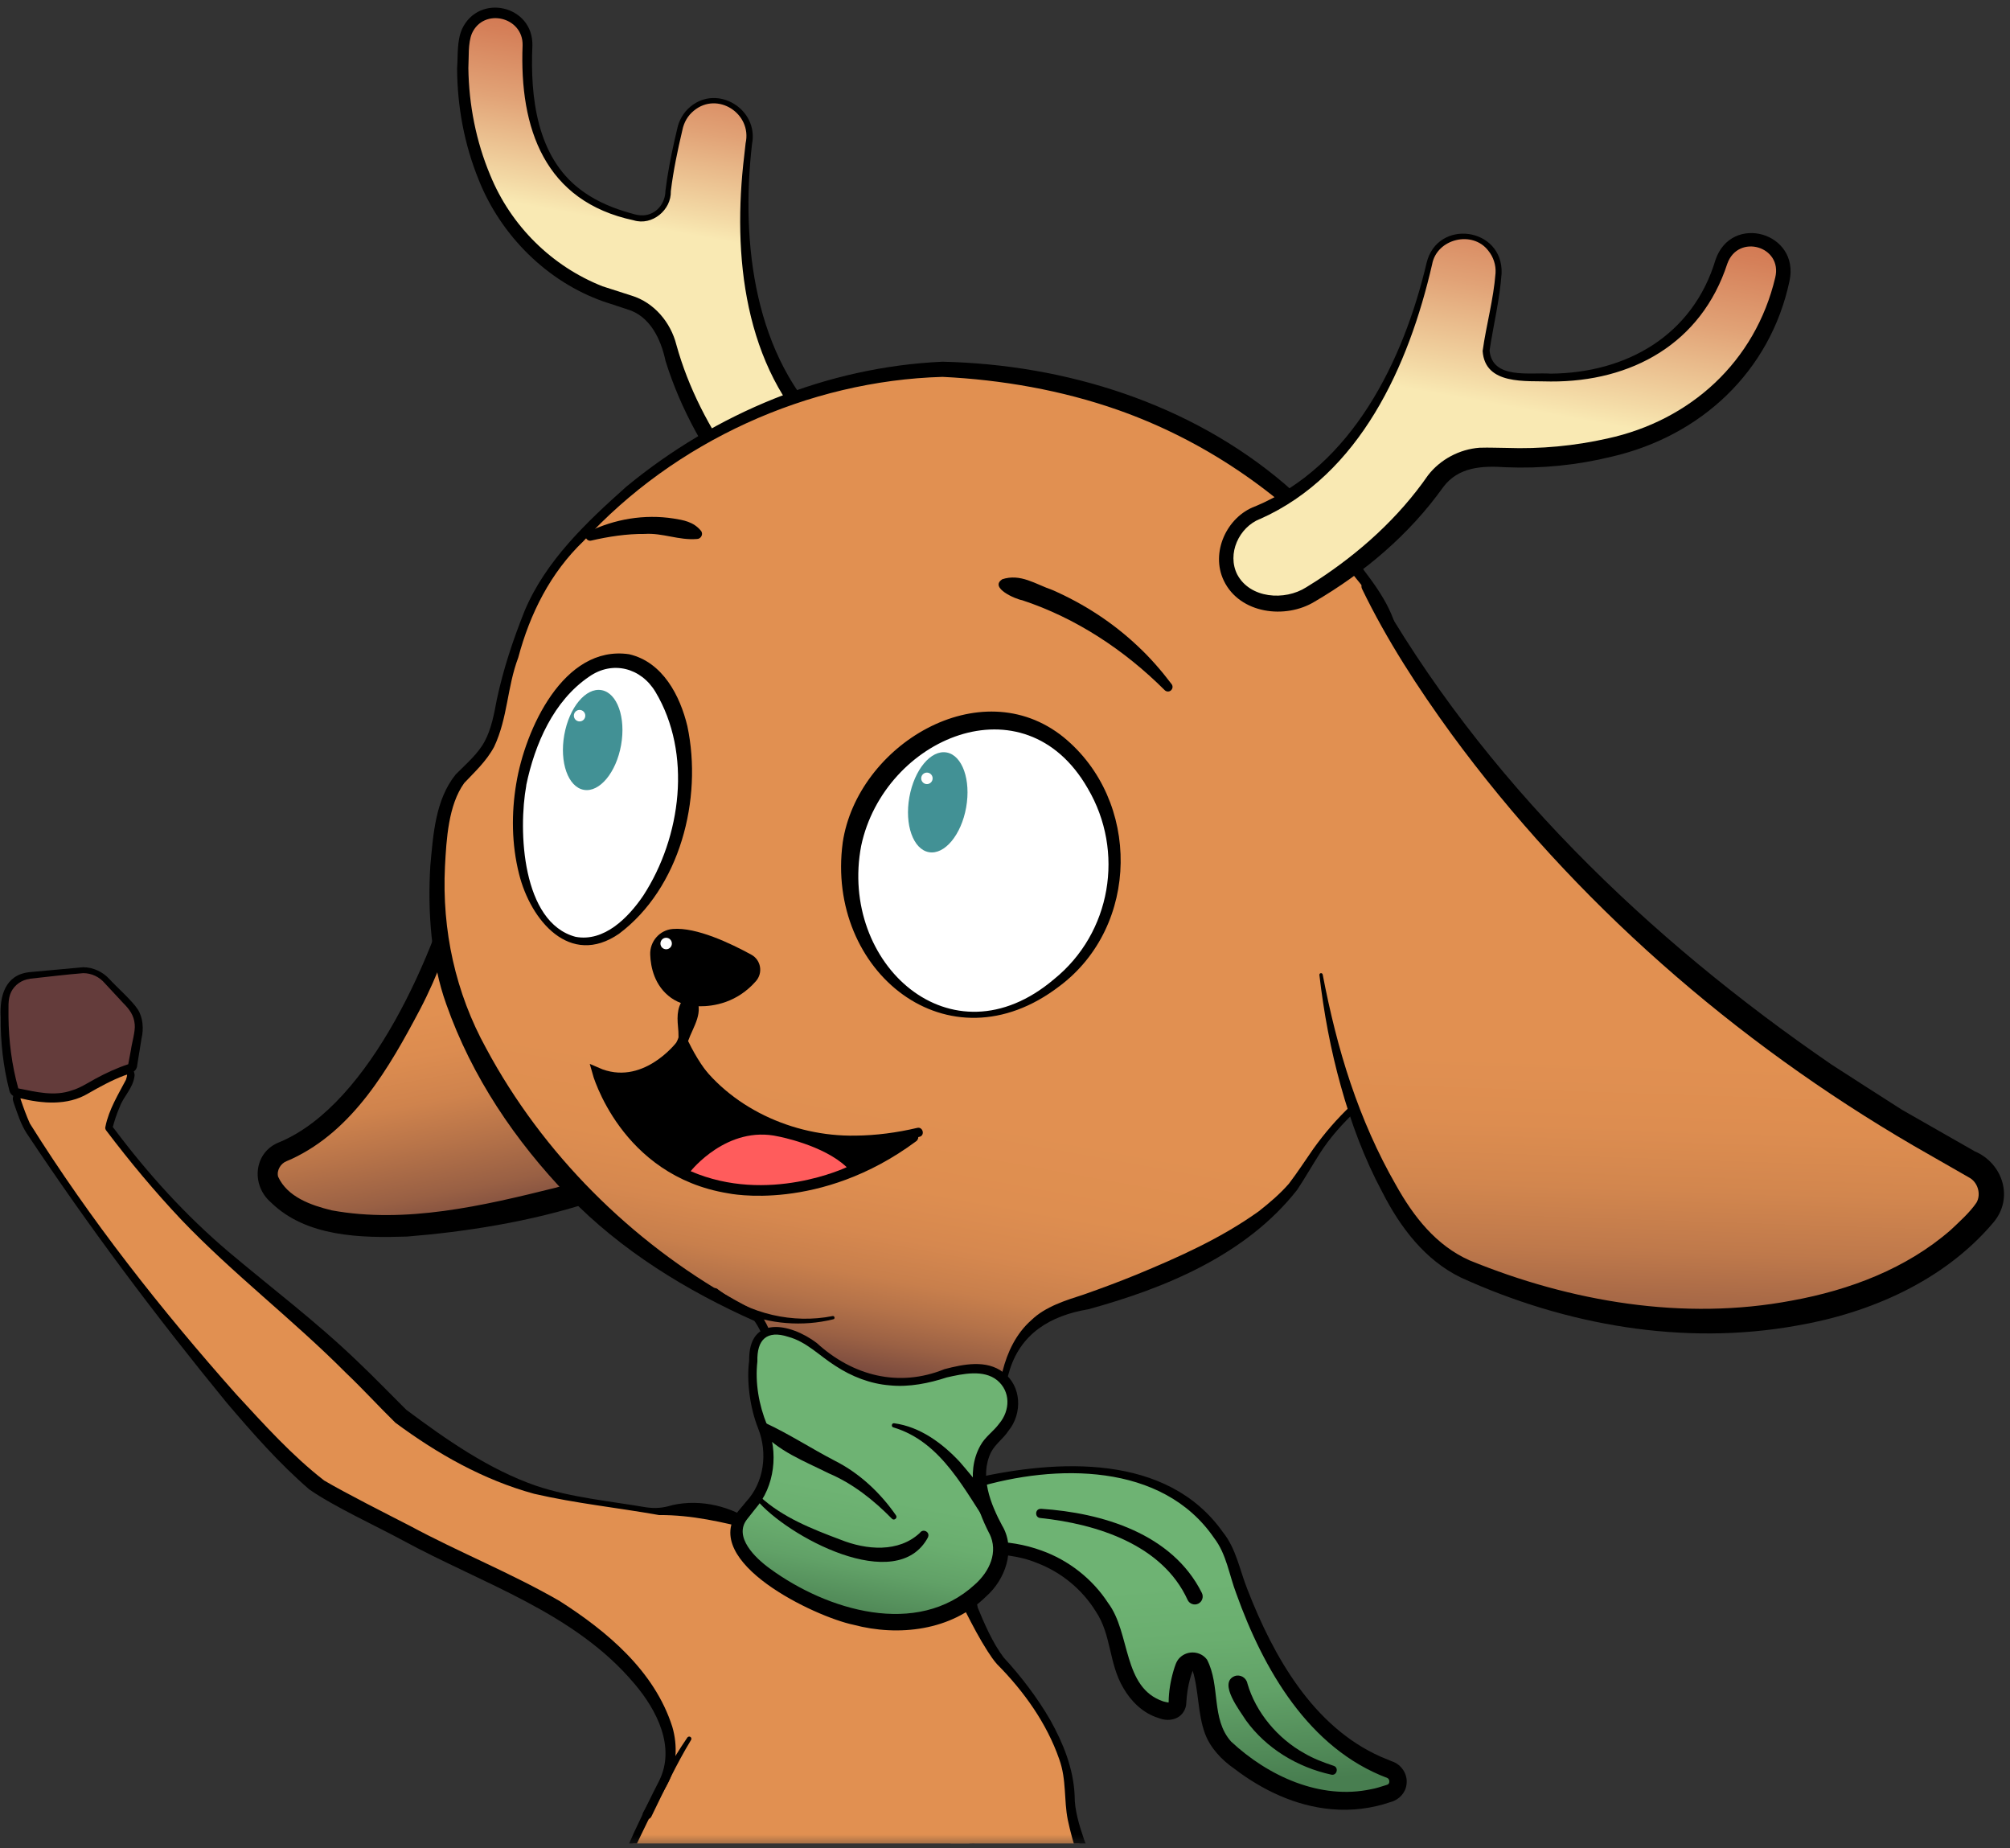 <svg width="223" height="205" viewBox="0 0 223 205" fill="none" xmlns="http://www.w3.org/2000/svg">
<rect x="0" y="0" width="223" height="205" fill="#333333" stroke="none"/>
<g clip-path="url(#clip0_798_5637)">
<mask id="mask0_798_5637" style="mask-type:luminance" maskUnits="userSpaceOnUse" x="-43" y="-13" width="272" height="218">
<path d="M228.767 -12.069H-42.351V204.655H228.767V-12.069Z" fill="white"/>
</mask>
<g mask="url(#mask0_798_5637)">
<path d="M9.737 120.734C10.9 120.048 12.39 119.265 13.812 118.752C14.187 118.617 14.572 118.946 14.504 119.342C14.408 119.874 14.216 120.377 13.908 120.812C12.784 122.388 12.207 124.573 12.111 124.988C12.101 125.037 12.072 125.085 12.101 125.124C24.03 140.883 29.192 141.241 43.437 156.053C44.638 157.309 44.484 157.126 45.897 158.131C56.384 165.595 61.776 165.953 66.582 166.668C69.13 167.055 72.523 167.819 73.599 167.635C78.78 166.765 83.692 169.327 83.692 169.327C84.567 168.882 84.98 170.739 84.98 170.739L107.27 175.766C109.193 178.454 108.251 197.481 107.761 205.467C107.636 207.517 107.722 209.557 108.068 211.577C110.702 226.843 112.269 274.45 112.269 274.45C112.269 274.856 112.269 275.252 112.259 275.658C92.439 289.706 57.634 280.154 48.666 274.015C48.839 270.292 49.319 266.59 50.079 262.945C50.453 261.137 50.79 259.271 50.972 258.642C62.911 216.798 73.34 198.206 73.34 198.206C78.002 190.433 66.611 180.068 56.509 175.727C54.827 175.002 36.429 165.837 35.017 164.657C23.309 154.863 2.951 125.752 2.739 124.379C2.739 124.341 2.72 124.312 2.71 124.273C2.384 123.529 2.114 122.774 1.874 122.03C1.759 121.653 2.086 121.285 2.48 121.363C3.085 121.489 3.739 121.605 4.373 121.721C6.228 122.04 8.122 121.692 9.746 120.744L9.737 120.734Z" fill="url(#paint0_linear_798_5637)"/>
<path d="M9.525 120.357C10.64 119.69 11.842 119.091 13.043 118.588C13.37 118.472 13.486 118.385 13.88 118.298C14.485 118.221 15.024 118.791 14.918 119.4C14.726 120.754 13.707 121.595 13.274 122.803C12.938 123.567 12.688 124.35 12.476 125.153C12.476 125.153 12.476 125.143 12.476 125.076C12.476 125.047 12.476 124.998 12.457 124.95C12.447 124.901 12.39 124.843 12.409 124.872L12.467 124.95L12.707 125.259C16.436 130.229 20.608 134.821 25.337 138.833C30.095 142.846 35.074 146.597 39.582 150.928C41.437 152.678 43.273 154.593 45.071 156.372C49.521 159.688 54.221 162.985 59.498 164.812C63.382 166.108 67.592 166.494 71.61 167.181C72.686 167.345 73.522 167.277 74.599 166.949C77.781 166.233 81.222 167.094 83.836 168.998H83.509C84.528 168.496 85.182 169.849 85.355 170.652L85.057 170.352L107.347 175.35L107.52 175.389C108.683 177.371 108.539 179.682 108.732 181.876C108.962 188.161 108.655 194.436 108.337 200.701C108.203 203.823 107.809 206.927 108.174 210.03C108.972 215.184 109.683 220.385 110.125 225.577C111.625 242.361 113.288 259.174 112.913 276.036C108.097 279.216 102.782 281.614 97.207 283.074C91.689 284.37 85.97 284.321 80.357 283.983C74.743 283.615 69.207 282.581 63.814 281.082C58.422 279.526 53.049 277.689 48.368 274.46C47.887 273.502 48.233 274.17 48.127 273.938V273.889V273.793L48.147 273.599L48.175 273.212C48.685 267.295 49.685 261.301 51.415 255.597C54.298 245.658 57.48 235.816 61.027 226.089C63.872 218.316 66.977 210.64 70.418 203.098C71.293 201.232 72.196 199.337 73.138 197.51C74.974 193.797 72.879 189.698 70.418 186.798C63.757 178.841 53.481 175.66 44.657 170.845C41.707 169.25 37.035 167.103 34.315 165.208C30.941 162.298 28.019 158.953 25.164 155.608C17.282 145.988 9.852 136.078 2.97 125.723C2.316 124.718 1.961 123.577 1.557 122.436L1.499 122.252L1.47 122.156C1.461 122.107 1.442 122.049 1.432 121.991C1.345 121.373 1.922 120.822 2.528 120.938L2.73 120.976L3.104 121.044L3.854 121.189C5.805 121.653 7.824 121.373 9.525 120.367V120.357ZM9.958 121.102C7.853 122.407 5.248 122.465 2.941 121.875L2.557 121.808L2.384 121.779C2.374 121.779 2.355 121.779 2.345 121.779C2.287 121.798 2.259 121.846 2.278 121.895L2.307 121.982C2.595 122.842 2.951 123.819 3.316 124.621C9.996 135.285 17.878 145.282 26.221 154.67C29.317 158.025 32.402 161.457 35.968 164.222C38.381 165.643 42.908 167.925 45.465 169.24C50.953 172.199 56.692 174.471 62.084 177.584C67.352 180.948 72.619 185.347 74.589 191.535C75.205 193.623 75.089 196.031 74.013 197.964C72.975 199.772 72.052 201.59 71.158 203.456C69.361 207.169 67.726 210.959 66.189 214.787C61.546 226.273 57.557 238.02 53.981 249.893C51.569 257.589 49.425 265.536 49.223 273.657V273.851V273.947V273.996C49.117 273.802 49.454 274.498 48.992 273.57C53.674 276.287 59.047 277.824 64.324 279.149C74.926 281.653 85.999 282.494 96.764 280.676C102.118 279.99 107.53 278.433 111.884 275.107L111.596 275.658C110.394 259.3 110.269 242.032 109.183 225.664C108.885 221.507 108.539 217.34 107.991 213.221C107.684 211.162 107.347 209.044 107.415 206.937C107.559 205.138 107.597 202.489 107.732 200.672C108.001 194.426 108.212 188.161 107.905 181.925C107.732 179.991 107.77 177.777 106.934 176.027C108.558 176.685 84.442 170.951 84.903 171.145L84.663 171.087C84.557 170.613 84.413 169.975 84.038 169.665C83.98 169.598 83.779 169.704 83.692 169.723C80.145 168.824 76.771 168.032 73.119 168.051C68.476 167.229 63.862 166.755 59.258 165.692C53.635 164.155 48.531 161.264 43.86 157.803C41.966 155.946 40.265 154.071 38.352 152.253C32.508 146.375 25.885 141.328 20.137 135.314C17.157 132.162 14.389 128.836 11.775 125.385C11.784 125.395 11.726 125.327 11.707 125.259C11.65 125.143 11.688 124.989 11.707 124.921C12.082 123.074 13.13 121.373 13.976 119.768C14.014 119.661 14.043 119.545 14.072 119.429L14.101 119.265C14.101 119.265 14.101 119.236 14.101 119.226C14.024 119.062 13.918 119.178 13.716 119.236C12.419 119.748 11.159 120.386 9.958 121.102Z" fill="black"/>
<path d="M108.136 164.503C113.528 163.062 128.667 160.152 135.482 170.661C136.087 171.599 136.53 172.643 136.847 173.726C138.135 178.087 143.162 192.463 154.168 196.292C155.389 196.717 155.437 198.448 154.225 198.883C150.573 200.198 144.248 200.836 136.664 194.677C135.261 193.537 134.357 191.874 134.155 190.075C133.973 188.528 133.694 186.566 133.281 185.048C133.021 184.1 131.695 184.052 131.368 184.98C131.003 186.024 130.657 187.368 130.637 188.799C130.637 189.428 130.09 189.911 129.474 189.814C127.86 189.563 125.072 188.296 123.996 182.747C123.707 181.287 123.217 179.875 122.448 178.599C121.083 176.346 118.488 173.456 113.797 172.208C112.519 171.87 111.192 171.706 109.866 171.677C108.03 171.638 103.714 171.203 104.714 167.761C105.175 166.156 106.521 164.938 108.126 164.512L108.136 164.503Z" fill="url(#paint1_linear_798_5637)"/>
<path d="M108.001 163.99C117.305 161.883 129.455 161.177 135.664 169.936C137.154 171.773 137.548 174.19 138.404 176.317C141.287 183.743 145.68 191.525 153.197 194.861L154.187 195.267L154.437 195.373C155.494 195.712 156.225 196.843 156.042 197.955C155.936 198.873 155.186 199.656 154.293 199.879C152.207 200.604 149.948 200.875 147.756 200.681C143.739 200.333 140.057 198.564 136.914 196.166C135.53 195.199 134.299 193.904 133.694 192.309C132.867 190.085 133.002 187.474 132.319 185.309L132.339 185.318C132.329 185.318 132.3 185.318 132.329 185.309C132.329 185.309 132.329 185.309 132.329 185.299C132.329 185.299 132.329 185.289 132.291 185.405C131.829 186.691 131.675 187.784 131.589 189.166C131.291 190.636 129.811 191.081 128.523 190.559C126.783 190.027 125.456 188.673 124.63 187.233C123.005 184.506 123.313 181.306 121.563 178.725C120.054 176.288 117.738 174.393 115.056 173.368C112.999 172.508 110.769 172.392 108.558 172.247C106.924 171.996 105.011 171.609 104.214 169.849C103.301 167.19 105.588 164.58 108.001 163.99ZM108.27 165.015C106.463 165.47 104.694 167.519 105.319 169.366C106.088 170.806 108.27 170.913 109.769 170.99C111.721 170.99 113.701 171.309 115.546 171.986C118.536 173.049 121.198 175.118 122.948 177.816C125.456 181.151 124.524 187.194 129.061 188.722C129.244 188.77 129.445 188.818 129.628 188.847C129.628 188.847 129.657 188.828 129.657 188.789C129.666 187.619 129.868 186.44 130.195 185.318C130.349 184.835 130.493 184.236 130.906 183.859C131.771 183.017 133.213 183.133 133.915 184.091C135.424 186.991 134.338 190.646 136.578 193.169C140.682 197.007 146.497 199.676 152.13 198.458C152.639 198.371 153.168 198.197 153.658 198.042L153.898 197.965C153.918 197.945 153.966 197.945 153.975 197.926C154.206 197.829 154.196 197.346 153.927 197.22C145.2 193.943 140.163 185.154 137.164 176.772C136.366 174.693 136.078 172.392 134.703 170.603C128.946 162.192 117.075 162.376 108.27 165.025V165.015Z" fill="black"/>
<path d="M115.479 167.355C122.284 167.799 130.06 170.11 133.338 176.685C133.559 177.12 133.386 177.651 132.954 177.874C132.511 178.096 131.973 177.912 131.762 177.468C128.965 171.328 121.659 169.037 115.431 168.38C114.777 168.351 114.806 167.335 115.479 167.364V167.355Z" fill="black"/>
<path d="M138.394 186.73C139.317 189.94 141.768 192.85 144.709 194.474C145.728 195.074 146.833 195.489 147.968 195.867C148.573 196.07 148.304 196.998 147.689 196.843C143.959 196.031 140.48 193.943 138.221 190.81C137.625 189.834 135.107 186.682 136.971 185.918C137.587 185.686 138.269 186.082 138.394 186.73Z" fill="black"/>
<path d="M3.258 108.214L8.862 107.653C9.939 107.547 11.005 107.943 11.765 108.726L14.418 111.501C15.206 112.323 15.552 113.464 15.35 114.585L14.716 118.163C14.677 118.356 14.543 118.511 14.36 118.569C12.774 119.062 11.054 119.961 9.746 120.734C8.122 121.692 6.219 122.04 4.373 121.711C3.547 121.566 2.691 121.401 1.941 121.247C1.749 121.208 1.595 121.063 1.547 120.87C0.509 117.022 0.442 113.396 0.567 111.076C0.644 109.577 1.797 108.369 3.277 108.214H3.258Z" fill="#643C3B"/>
<path d="M3.22 107.837L9.227 107.286C10.323 107.286 11.409 107.798 12.13 108.591C12.899 109.442 14.658 110.989 15.283 111.956C15.879 112.874 15.946 114.17 15.706 115.166C15.581 115.91 15.34 117.399 15.225 118.143C15.177 118.955 14.36 119.081 13.745 119.313C12.428 119.806 11.015 120.58 9.785 121.286C7.468 122.678 4.633 122.407 2.153 121.798C1.682 121.759 1.134 121.479 1.038 120.957C0.355 118.298 0.048 115.543 0.076 112.806C-0.058 110.496 0.576 108.137 3.229 107.837H3.22ZM3.297 108.581C2.422 108.678 1.624 109.239 1.24 110.022C0.826 110.853 0.97 111.888 0.942 112.797C0.97 115.465 1.307 118.124 2.018 120.686C2.037 120.754 2.018 120.715 2.028 120.725C4.037 121.121 6.036 121.643 8.006 120.937C8.814 120.715 9.871 120.048 10.611 119.642C11.755 119.023 12.986 118.453 14.225 118.047L14.245 117.95L14.523 116.471C14.629 115.678 15.033 114.373 14.946 113.619C14.869 112.652 14.379 111.965 13.678 111.269L11.63 109.065C11.025 108.349 10.15 107.943 9.237 107.943C7.314 108.098 5.277 108.349 3.306 108.562L3.297 108.581Z" fill="black"/>
<path d="M91.439 48.184C87.671 44.713 80.568 35.345 83.125 15.563C83.394 13.504 81.981 11.599 79.953 11.232C77.924 10.865 75.964 12.15 75.483 14.162C74.945 16.385 74.339 19.266 74.099 21.606C73.926 23.366 72.225 24.555 70.523 24.139C64.304 22.621 57.989 18.928 58.547 5.102C58.614 3.333 57.393 1.776 55.653 1.457C53.683 1.1 51.809 2.463 51.539 4.464C50.617 11.512 52.645 29.002 69.572 33.469C71.888 34.078 73.618 36.031 74.233 38.361C75.204 42.025 77.482 47.991 82.759 54.594C84.182 56.373 86.345 57.456 88.603 57.292C90.093 57.185 91.65 56.586 92.621 54.836C93.842 52.641 93.285 49.876 91.439 48.184Z" fill="url(#paint2_linear_798_5637)"/>
<path d="M90.843 48.832C82.5 40.759 81.25 28.238 82.567 17.275L82.721 15.892C83.461 12.595 79.597 10.11 76.983 12.276C76.31 12.818 75.877 13.572 75.704 14.442C75.176 16.675 74.705 18.918 74.426 21.2C74.493 23.288 72.35 25.067 70.312 24.439C60.431 22.35 57.614 14.258 57.98 5.015C58.047 1.863 53.654 0.819 52.357 3.71C51.905 4.812 52.03 6.359 51.962 7.558C52.02 11.619 52.818 15.689 54.385 19.421C56.692 25.067 61.238 29.544 66.852 31.758C67.255 31.883 69.62 32.647 70.072 32.792C72.58 33.556 74.416 35.77 75.041 38.245C76.368 43.041 78.703 47.498 81.568 51.548C82.596 52.902 83.538 54.507 84.961 55.425C90.007 58.732 95.053 53.318 90.834 48.832H90.843ZM92.026 47.536C94.448 49.673 94.9 53.753 92.708 56.247C89.757 59.651 84.105 58.22 81.808 54.826C78.319 50.427 75.522 45.428 73.84 40.043C73.33 37.626 72.119 35.045 69.591 34.31L66.948 33.44C60.69 31.235 55.567 26.121 53.116 19.962C51.511 16.027 50.732 11.802 50.713 7.568C50.819 6.146 50.674 4.571 51.261 3.217C53.145 -0.795 59.172 0.597 59.066 5.054C58.816 10.739 59.537 17.371 64.391 21.026C65.804 22.109 67.457 22.872 69.178 23.414C69.985 23.636 70.85 24.013 71.696 23.849C72.984 23.607 73.811 22.457 73.83 21.142L74.022 19.759C74.311 17.932 74.695 16.114 75.127 14.316C75.31 13.378 75.839 12.441 76.608 11.822C79.636 9.318 84.201 12.141 83.432 15.989C82.173 26.962 83.663 39.647 92.026 47.536Z" fill="black"/>
<path d="M64.112 63.489C64.112 63.489 56.173 74.984 52.164 93.412C50.578 100.731 47.993 107.818 44.273 114.305C40.928 120.135 36.526 125.868 31.45 127.725C29.826 128.324 29.153 130.258 30.134 131.689C32.248 134.782 38.602 138.282 57.576 134.077C57.576 134.077 77.742 130.267 83.721 120.27C83.721 120.27 84 82.845 64.103 63.489H64.112Z" fill="url(#paint3_linear_798_5637)"/>
<path d="M64.131 63.702C64.131 63.702 64.189 63.75 64.199 63.74C64.208 63.74 64.16 63.798 64.141 63.827L63.997 64.05C59.7 71.262 56.605 79.161 54.385 87.244C52.386 95.645 50.646 104.26 46.58 112.004C43.187 118.424 39.207 125.375 32.335 128.566L31.816 128.788C31.143 129.04 30.672 129.823 30.855 130.519C31.883 132.772 34.497 133.69 36.795 134.251C45.003 135.759 53.577 133.748 61.594 131.756C69.274 129.707 78.684 125.839 83.221 120.261C82.692 100.267 78.232 78.61 64.131 63.702ZM64.093 63.267C75.416 74.037 80.337 89.806 82.846 104.888C83.644 110.022 84.163 115.185 84.24 120.416C83.827 121.092 83.423 121.788 82.99 122.465C74.83 132.743 57.605 136.165 45.138 137.161C40.053 137.325 33.978 137.219 30.047 133.361C27.807 131.418 28.154 127.763 31.027 126.681C41.168 122.426 48.368 105.478 50.963 95.249C53.414 84.382 57.307 73.65 63.334 64.253L63.632 63.798L63.785 63.576L63.882 63.441C63.939 63.363 64.026 63.295 64.103 63.257L64.093 63.267Z" fill="black"/>
<path d="M154.456 70.024C154.245 69.096 153.899 68.207 153.399 67.385C150.16 61.98 136.28 42.344 105.319 40.952C105.319 40.952 81.02 40.169 62.863 61.236C60.614 63.846 58.903 66.873 57.817 70.15C56.942 72.79 55.962 75.912 55.721 77.392C54.875 82.496 54.164 83.27 51.069 86.296C47.974 89.332 47.484 103.699 50.473 111.066C50.473 111.066 57.615 133.903 84 146.104C84 146.104 85.192 147.477 85.836 150.88C86.393 153.8 87.633 156.546 89.604 158.769L89.7 158.876C94.362 164.125 102.224 164.967 107.876 160.819C109.683 159.494 110.894 157.464 111.058 155.221C111.308 151.75 112.711 146.52 118.632 144.924C118.632 144.924 138.914 139.694 144.566 130.006C147.093 125.675 150.467 121.904 154.802 119.419L155.168 119.207C164.261 118.897 164.712 115.485 162.694 106.561L154.437 70.005L154.456 70.024Z" fill="url(#paint4_linear_798_5637)"/>
<path d="M153.956 70.141C153.053 66.96 150.659 64.436 148.612 61.932C141.932 54.536 133.435 48.783 124.044 45.477C117.805 43.282 111.135 42.122 104.57 41.803C89.652 42.228 74.859 48.957 64.728 60.028C61.075 63.527 58.797 68.062 57.499 72.935C56.25 76.241 56.346 79.586 54.827 82.825C53.952 84.459 52.626 85.658 51.501 86.857C49.742 89.303 49.531 93.064 49.367 96.109C49.021 103.187 50.531 110.109 53.933 116.277C60.2 127.957 70.005 137.722 81.51 144.18L84.211 145.659L84.336 145.727L84.375 145.785C85.72 147.632 86.057 149.797 86.499 151.895C86.98 153.887 87.816 155.792 88.998 157.464C91.353 160.848 95.246 163.062 99.36 163.217C103.32 163.381 107.876 161.699 109.943 158.16C111.029 156.294 110.664 154.109 111.231 152.089C111.75 150.02 112.721 147.931 114.412 146.442C115.979 144.915 118.267 144.228 120.237 143.59C122.188 142.904 124.121 142.188 126.033 141.405C130.791 139.443 135.482 137.344 139.654 134.357C140.846 133.419 142.009 132.433 143.008 131.283C143.921 130.084 144.825 128.701 145.69 127.454C148.17 123.993 151.294 120.899 155.071 118.868C157.301 118.743 159.791 118.656 161.636 117.331C165.029 114.576 162.434 108.059 161.848 104.376L160.281 97.531L153.956 70.179V70.141ZM154.946 69.918C156.081 74.994 161.483 99.677 162.521 104.182C164.385 112.449 166.644 119.487 155.196 119.613C152.409 121.17 148.516 124.631 146.43 127.937C145.623 129.204 144.767 130.693 143.921 131.969C138.269 139.181 129.321 142.875 120.747 145.224C116.537 145.93 113.153 147.922 111.932 152.263C111.634 153.239 111.433 154.254 111.346 155.289C111.144 157.454 109.972 159.465 108.28 160.8C102.272 165.537 92.872 164.155 88.45 157.87C86.422 155.356 85.692 152.098 84.922 149.072C84.615 148.125 84.173 147.138 83.635 146.442L83.808 146.568C76.166 143.174 68.899 138.717 63.036 132.655C57.172 126.564 52.347 119.449 49.512 111.385C47.849 106.793 47.426 101.118 47.743 96.022C48.06 92.581 48.3 88.694 50.559 85.9C51.77 84.682 53.039 83.608 53.77 82.236C54.51 80.863 54.818 79.209 55.125 77.566C55.856 74.153 56.913 71.001 58.201 67.762C60.546 62.193 65.083 57.91 69.495 53.975C79.386 45.825 91.718 40.701 104.57 40.121C118.238 40.43 132.012 44.732 142.518 53.675C145.104 55.928 147.516 58.374 149.66 61.052C151.678 63.808 154.139 66.515 154.966 69.918H154.946Z" fill="black"/>
<path d="M151.668 65.026C151.668 65.026 169.412 102.655 219.068 129.33C221 130.374 221.529 132.926 220.125 134.628C216.271 139.278 206.918 146.858 186.906 146.587C186.906 146.587 174.574 146.027 163.212 141.057C160.396 139.829 157.983 137.838 156.244 135.305C153.158 130.819 148.669 122.214 146.555 108.108" fill="url(#paint5_linear_798_5637)"/>
<path d="M152.245 64.755C164.424 86.422 182.879 104.144 203.208 118.086C204.89 119.178 209.379 122.059 211.023 123.103C212.792 124.109 217.28 126.681 219.087 127.705C222.221 129.04 223.451 132.917 221.144 135.614C215.694 142.072 207.447 145.659 199.315 147.042C186.752 149.304 173.67 146.984 162.097 141.715C158.099 139.781 155.35 136.136 153.379 132.269C151.37 128.527 149.89 124.544 148.766 120.493C147.631 116.442 146.862 112.304 146.382 108.147C146.372 108.04 146.439 107.953 146.545 107.944C146.641 107.934 146.728 108.002 146.747 108.098C147.535 112.188 148.516 116.239 149.842 120.164C151.169 124.09 152.831 127.889 154.869 131.437C156.84 134.966 159.329 138.147 163.039 139.8C174.276 144.393 186.801 146.539 198.825 144.257C205.188 143.097 211.494 140.729 216.415 136.436C217.367 135.537 218.549 134.483 219.28 133.4C219.828 132.453 219.424 131.099 218.434 130.596L217.761 130.209L212.311 127.087C192.491 115.543 174.622 99.977 161.021 81.404C157.34 76.348 153.85 70.982 151.111 65.316C150.957 64.997 151.092 64.62 151.409 64.465C151.726 64.311 152.111 64.446 152.255 64.765L152.245 64.755Z" fill="black"/>
<path d="M79.636 143.01C83.183 145.746 87.979 146.858 92.381 145.978C92.602 145.94 92.679 146.297 92.449 146.336C89.036 147.177 85.374 146.877 82.135 145.514C81.039 145.06 80.011 144.528 79.001 143.803C78.771 143.638 78.723 143.319 78.886 143.087C79.059 142.836 79.415 142.807 79.636 143V143.01Z" fill="black"/>
<path d="M94.515 93.634C93.083 101.659 97.764 110.921 105.752 112.362C113.73 113.802 121.986 106.88 123.419 98.855C124.851 90.831 120.17 81.53 112.192 80.089C104.214 78.648 95.947 85.61 94.515 93.634Z" fill="white"/>
<path d="M95.544 93.818C93.054 106.851 105.521 118.298 116.931 108.62C123.294 103.486 124.803 94.437 120.679 87.447C113.634 75.158 98.081 81.868 95.544 93.818ZM93.496 93.451C95.102 82.671 108.751 74.317 117.998 81.771C126.581 88.79 126.456 102.722 117.546 109.384C105.194 118.859 91.574 107.711 93.496 93.46V93.451Z" fill="black"/>
<path d="M107.19 89.563C107.735 86.509 106.766 83.779 105.026 83.465C103.286 83.15 101.434 85.371 100.889 88.425C100.344 91.478 101.312 94.208 103.052 94.522C104.792 94.837 106.645 92.616 107.19 89.563Z" fill="#429195"/>
<path d="M57.836 87.012C56.404 95.036 59.056 103.467 63.968 104.356C68.88 105.246 74.186 98.256 75.618 90.231C77.05 82.207 74.311 74.23 69.399 73.341C64.487 72.451 59.258 78.987 57.826 87.012H57.836Z" fill="white"/>
<path d="M58.393 87.108C57.47 92.136 57.913 102.326 63.853 103.912C67.025 104.511 69.707 101.794 71.37 99.339C75.589 92.842 76.791 83.56 72.725 76.754C71.12 74.066 67.948 73.234 65.352 75.062C61.421 77.73 59.335 82.516 58.384 87.099L58.393 87.108ZM57.278 86.905C58.249 80.979 62.498 71.504 69.793 72.567C73.532 73.428 75.455 77.179 76.262 80.553C77.973 88.646 75.435 98.507 68.678 103.573C63.228 107.325 58.864 102.084 57.586 96.941C56.759 93.654 56.721 90.222 57.278 86.896V86.905Z" fill="black"/>
<path d="M68.906 82.649C69.451 79.595 68.483 76.865 66.743 76.551C65.003 76.237 63.15 78.457 62.605 81.511C62.06 84.564 63.029 87.294 64.769 87.609C66.508 87.923 68.361 85.702 68.906 82.649Z" fill="#429195"/>
<path d="M77.319 59.786C75.291 59.95 73.532 59.09 71.504 59.225C69.552 59.206 67.515 59.515 65.602 59.96C65.323 60.037 65.035 59.854 64.977 59.573C64.929 59.341 65.044 59.099 65.256 59.003C68.159 57.572 71.504 57.011 74.724 57.514C75.8 57.688 76.934 57.862 77.761 58.867C78.069 59.225 77.78 59.786 77.319 59.786Z" fill="black"/>
<path d="M111.163 64.262C113.22 63.566 114.921 64.823 116.757 65.442C120.227 66.96 123.467 69.058 126.225 71.668C127.609 72.954 128.849 74.385 129.984 75.884C130.157 76.106 130.109 76.425 129.887 76.599C129.676 76.763 129.388 76.725 129.215 76.551C124.755 72.103 119.372 68.545 113.393 66.573C112.701 66.467 109.75 65.21 111.173 64.272L111.163 64.262Z" fill="black"/>
<path d="M83.356 105.894C81.116 104.666 77.262 102.819 74.638 103.042C73.186 103.158 72.081 104.424 72.138 105.894C72.186 107.247 72.6 109.365 74.465 110.689C75.368 111.327 76.464 111.608 77.569 111.617C79.203 111.637 81.779 111.211 83.865 108.833C84.672 107.914 84.432 106.483 83.356 105.894Z" fill="black"/>
<path d="M101.994 126.1C95.054 127.725 87.258 127.029 81.318 122.775C79.549 121.605 77.012 119.091 76.32 117.795C74.955 116.877 75.397 115.214 75.224 113.918C75.099 112.623 75.118 111.405 76.185 110.428C76.454 110.186 76.868 110.216 77.098 110.486C78.194 112.227 76.906 113.86 76.339 115.475C76.243 116.065 76.512 116.693 77.002 117.032C80.866 122.852 87.989 126.081 94.881 125.965C97.197 125.946 99.504 125.636 101.763 125.105C102.397 124.95 102.657 125.955 101.994 126.1Z" fill="black"/>
<path d="M139.509 56.866C144.238 54.923 154.148 48.639 158.589 29.196C159.05 27.165 161.03 25.88 163.068 26.247C165.096 26.614 166.49 28.5 166.25 30.559C165.981 32.831 165.558 35.741 164.971 38.023C164.529 39.734 165.702 41.436 167.451 41.648C173.805 42.403 186.743 42.19 190.991 29.031C191.539 27.349 193.231 26.314 194.961 26.624C196.932 26.982 198.22 28.915 197.777 30.878C196.201 37.81 189.944 52.08 165.106 50.727C162.713 50.592 160.425 51.713 159.041 53.676C156.859 56.77 152.668 61.565 145.43 65.916C143.488 67.085 141.076 67.337 139.009 66.399C137.644 65.78 136.404 64.668 136.097 62.696C135.712 60.211 137.193 57.814 139.509 56.866Z" fill="url(#paint6_linear_798_5637)"/>
<path d="M139.23 56.18C150.005 51.694 155.705 40.043 158.272 29.167C159.473 24.197 166.769 25.203 166.596 30.317C166.394 33.208 165.683 36.07 165.26 38.883C165.577 42.122 169.739 41.281 172.036 41.445C180.457 41.377 187.81 37.211 190.328 28.819C192.106 23.627 199.7 25.783 198.537 31.168C196.393 41.252 188.675 48.368 178.832 50.649C174.978 51.597 171.008 51.993 167.096 51.829C164.433 51.645 161.79 51.781 160.108 54.043C156.369 59.283 151.37 63.508 145.863 66.728C142.633 68.71 137.558 68.101 135.78 64.417C134.271 61.285 136.106 57.34 139.24 56.17L139.23 56.18ZM139.788 57.562C137.443 58.5 136.116 61.42 137.26 63.711C138.673 66.389 142.527 66.67 144.921 65.142L146.122 64.388C150.88 61.285 155.186 57.407 158.426 52.728C159.791 50.959 161.924 49.828 164.145 49.663C165.337 49.625 166.154 49.683 167.134 49.683C170.921 49.818 174.699 49.46 178.342 48.638C187.56 46.637 194.74 40.101 196.951 30.8C197.806 27.32 192.837 25.879 191.635 29.254C188.742 38.119 181.004 42.364 172.046 42.315C169.297 42.219 164.75 42.75 164.491 38.931C164.895 36.031 165.702 33.208 165.923 30.288C165.981 29.399 165.683 28.499 165.125 27.813C163.376 25.512 159.406 26.469 158.887 29.321C156.301 40.565 150.899 52.622 139.788 57.572V57.562Z" fill="black"/>
<path d="M102.837 86.973C103.187 86.973 103.471 86.687 103.471 86.335C103.471 85.982 103.187 85.697 102.837 85.697C102.487 85.697 102.203 85.982 102.203 86.335C102.203 86.687 102.487 86.973 102.837 86.973Z" fill="white"/>
<path d="M64.302 80.021C64.652 80.021 64.936 79.736 64.936 79.383C64.936 79.031 64.652 78.745 64.302 78.745C63.952 78.745 63.667 79.031 63.667 79.383C63.667 79.736 63.952 80.021 64.302 80.021Z" fill="white"/>
<path d="M73.907 105.294C74.257 105.294 74.541 105.009 74.541 104.656C74.541 104.304 74.257 104.018 73.907 104.018C73.556 104.018 73.272 104.304 73.272 104.656C73.272 105.009 73.556 105.294 73.907 105.294Z" fill="white"/>
<path d="M76.156 111.095C76.156 111.095 76.425 114.228 75.445 115.929C75.445 115.929 71.437 121.208 66.189 118.888C66.189 118.888 69.216 129.987 80.876 131.872C80.876 131.872 90.824 133.999 101.359 126.178C101.397 126.149 101.378 126.091 101.33 126.1C99.331 126.584 82.875 130.084 75.935 115.775" fill="black"/>
<path d="M76.156 111.095C76.156 111.095 76.425 114.228 75.445 115.929C75.445 115.929 71.437 121.208 66.189 118.888C66.189 118.888 69.216 129.987 80.876 131.872C80.876 131.872 90.824 133.999 101.359 126.178C101.397 126.149 101.378 126.091 101.33 126.1C99.331 126.584 82.875 130.084 75.935 115.775" stroke="black" stroke-miterlimit="10" stroke-linecap="round"/>
<path d="M76.627 129.91C76.627 129.91 80.674 124.756 86.374 126.062C86.374 126.062 91.362 127 93.938 129.465C93.938 129.465 85.21 133.632 76.627 129.91Z" fill="#FF5C5C"/>
<path d="M71.821 201.252C71.821 201.252 75.099 194.832 76.464 192.869L71.821 201.252Z" fill="#D1744E"/>
<path d="M71.369 201.02C72.946 198.206 74.436 195.393 76.262 192.724C76.339 192.618 76.493 192.589 76.608 192.666C76.714 192.744 76.742 192.898 76.665 193.005C75.022 195.712 73.667 198.632 72.273 201.484C71.975 202.102 71.043 201.629 71.369 201.02Z" fill="black"/>
<path d="M107.751 178.444C107.751 178.444 109.568 182.553 110.961 184.207C110.961 184.207 118.632 191.767 118.699 199.202C118.699 199.202 117.68 207.072 135.645 233.07C136.77 234.694 136.577 236.908 135.174 238.31C130.705 242.758 121.294 253.064 116.085 265.584C115.815 266.222 115.94 266.967 116.392 267.479C116.786 267.924 117.363 268.494 118.161 269.104C116.248 269.297 114.364 269.722 114.153 270.583C114.153 270.583 112.047 274.933 111.682 279.371C111.009 278.346 110.375 277.186 109.808 275.881C109.414 274.982 109.231 274.005 109.25 273.019C109.327 268.427 110.538 254.05 121.833 238.678C122.669 237.546 122.871 236.067 122.361 234.752C120.458 229.879 115.046 217.804 105.117 208.368" fill="url(#paint7_linear_798_5637)"/>
<path d="M108.405 178.154C109.212 180.097 110.106 182.205 111.365 183.868C113.192 185.831 115.124 188.345 116.546 190.829C117.959 193.372 119.103 196.166 119.228 199.202C119.209 200.749 119.747 202.508 120.266 204.017C122.256 209.576 125.312 214.719 128.282 219.795C130.926 224.117 133.733 228.458 136.597 232.644C138.125 234.887 137.347 238.039 135.319 239.644C133.848 241.133 132.406 242.699 131.022 244.275C126.562 249.322 122.592 254.823 119.343 260.731C118.411 262.51 117.402 264.308 116.729 266.193C116.661 266.86 117.229 267.237 117.68 267.721C118.276 268.32 119.362 269.084 120.006 269.625C118.44 269.877 116.085 269.78 114.854 270.757C113.701 273.328 112.653 276.49 112.403 279.429L112.211 281.363C110.366 278.723 108.088 275.803 108.337 272.4C108.559 261.33 112.48 250.511 118.459 241.297C119.113 240.263 119.93 239.17 120.622 238.155C121.266 237.363 121.564 236.251 121.189 235.274C117.354 225.529 112.009 216.363 104.858 208.667C104.521 208.329 105.031 207.749 105.406 208.087C110.529 212.428 114.778 217.784 118.238 223.576C119.968 226.476 121.525 229.473 122.861 232.586L123.351 233.756C124.313 235.671 124.072 238.049 122.727 239.712C116.315 248.626 111.75 259.058 110.452 270.032C110.318 271.569 110.01 273.174 110.337 274.692C110.721 276.103 111.538 277.669 112.298 278.984L110.981 279.323C111.211 276.393 112.423 272.545 113.47 270.418C113.711 269.654 114.239 269.393 114.624 269.19C115.739 268.678 116.931 268.523 118.103 268.388L117.748 269.683C116.969 269.084 116.354 268.591 115.7 267.798C114.96 266.841 115.133 265.623 115.662 264.627C116.325 263.032 117.046 261.465 117.834 259.928C120.977 253.779 125.024 248.143 129.494 242.922C130.878 241.297 132.377 239.712 133.867 238.184C135.232 237.092 135.866 235.294 134.876 233.776C129.58 226.002 124.409 218.055 120.843 209.296C119.862 206.898 119.007 204.423 118.469 201.87C118.017 199.647 118.344 197.423 117.517 195.132C116.133 191.139 113.566 187.561 110.616 184.593C110.212 184.139 109.885 183.636 109.568 183.153C108.655 181.731 107.886 180.252 107.117 178.744C106.934 178.386 107.078 177.951 107.434 177.777C107.809 177.584 108.28 177.767 108.434 178.164L108.405 178.154Z" fill="black"/>
<path d="M110.5 169.714C110.5 169.714 106.55 163.033 110.222 159.572C110.981 158.856 111.644 158.054 112.058 157.097C112.067 157.068 112.077 157.039 112.096 157.02C113.086 154.66 111.423 152.021 108.886 151.847C107.713 151.77 106.098 151.895 104.003 152.591C100.879 153.626 97.466 153.529 94.516 152.069C93.372 151.509 92.151 150.735 90.882 149.691C90.007 148.966 89.017 148.386 87.951 147.989C86.009 147.284 83.538 147.119 83.558 150.929C83.558 150.929 83 154.303 84.586 158.228C85.682 160.935 85.432 164.029 83.721 166.398C83.308 166.968 82.818 167.587 82.231 168.225C82.231 168.225 78.877 171.754 88.633 176.936C88.633 176.936 93.631 180.001 99.802 179.924C103.041 179.885 106.213 178.763 108.597 176.559C110.385 174.906 111.846 172.547 110.491 169.714H110.5Z" fill="url(#paint8_linear_798_5637)"/>
<path d="M109.77 170.12C108.309 167.268 107.03 163.459 108.76 160.355C109.289 159.369 110.221 158.779 110.856 157.909C112.096 156.43 112.125 154.332 110.625 153.094C109.126 151.886 106.828 152.379 105.04 152.785C103.099 153.423 100.859 153.887 98.716 153.665C96.563 153.5 94.467 152.678 92.679 151.499C90.911 150.387 89.488 148.83 87.45 148.279C85.076 147.506 83.961 148.589 84.028 151.015C83.759 153.355 84.192 155.84 85.096 158.044C86.383 161.041 85.98 164.88 83.779 167.384C83.615 167.597 83.048 168.302 82.885 168.515C81.347 170.458 83.788 172.817 85.413 173.987C91.737 178.618 101.744 181.673 108.164 175.747C109.789 174.306 110.779 172.15 109.779 170.12H109.77ZM111.25 169.327C112.711 171.957 111.49 175.244 109.414 177.071C105.579 180.881 99.677 181.548 94.698 180.223C90.43 179.343 77.579 173.243 81.904 167.616C82.087 167.413 82.587 166.794 82.769 166.581C84.778 164.425 85.192 161.177 84.115 158.441C83.192 156.149 82.817 153.123 83.115 150.938C83.029 145.843 87.662 146.742 90.603 148.956C94.602 152.611 99.706 153.935 104.791 151.866C106.876 151.325 109.433 150.783 111.308 152.224C113.345 153.732 113.451 156.787 111.894 158.692C111.336 159.553 110.423 160.181 109.962 161.061C108.645 163.71 109.885 166.833 111.24 169.327H111.25Z" fill="black"/>
<path d="M84.942 157.851C87.527 159.05 90.065 160.703 92.622 162.028C95.352 163.401 97.687 165.595 99.408 168.09C99.61 168.37 99.196 168.718 98.956 168.457C96.909 166.378 94.621 164.561 91.939 163.42C89.219 162.057 86.287 160.974 84.25 158.586C83.894 158.131 84.461 157.532 84.942 157.841V157.851Z" fill="black"/>
<path d="M102.964 170.507C99.494 177.042 87.258 170.362 83.942 166.359C83.74 166.108 84.106 165.769 84.326 166.011C86.826 168.312 90.094 169.598 93.237 170.777C96.13 171.938 99.706 172.237 102.061 170.023C102.407 169.511 103.214 169.927 102.955 170.507H102.964Z" fill="black"/>
<path d="M110.048 169.781C107.059 165.44 104.56 159.959 99.11 158.325C98.841 158.257 98.927 157.822 99.206 157.87C102.08 158.257 104.55 160.084 106.482 162.153C108.328 164.309 110.26 166.533 110.971 169.366C111.096 169.897 110.356 170.226 110.048 169.781Z" fill="black"/>
</g>
</g>
<defs>
<linearGradient id="paint0_linear_798_5637" x1="38.766" y1="278.725" x2="73.959" y2="126.449" gradientUnits="userSpaceOnUse">
<stop stop-color="#643C3B"/>
<stop offset="0.03" stop-color="#72453D"/>
<stop offset="0.12" stop-color="#996044"/>
<stop offset="0.22" stop-color="#B87449"/>
<stop offset="0.3" stop-color="#CF834D"/>
<stop offset="0.39" stop-color="#DC8C50"/>
<stop offset="0.47" stop-color="#E19051"/>
</linearGradient>
<linearGradient id="paint1_linear_798_5637" x1="131.066" y1="198.552" x2="127.237" y2="150.296" gradientUnits="userSpaceOnUse">
<stop stop-color="#487E50"/>
<stop offset="0.07" stop-color="#518A58"/>
<stop offset="0.21" stop-color="#61A167"/>
<stop offset="0.34" stop-color="#6AAE6F"/>
<stop offset="0.47" stop-color="#6EB373"/>
</linearGradient>
<linearGradient id="paint2_linear_798_5637" x1="68.07" y1="52.898" x2="76.932" y2="3.833" gradientUnits="userSpaceOnUse">
<stop offset="0.56" stop-color="#F9E9B3"/>
<stop offset="0.61" stop-color="#F3D9A5"/>
<stop offset="0.79" stop-color="#E1A276"/>
<stop offset="0.93" stop-color="#D58059"/>
<stop offset="1" stop-color="#D1744E"/>
</linearGradient>
<linearGradient id="paint3_linear_798_5637" x1="59.747" y1="137.258" x2="49.17" y2="81.343" gradientUnits="userSpaceOnUse">
<stop stop-color="#643C3B"/>
<stop offset="0.03" stop-color="#72453D"/>
<stop offset="0.12" stop-color="#996044"/>
<stop offset="0.22" stop-color="#B87449"/>
<stop offset="0.3" stop-color="#CF834D"/>
<stop offset="0.39" stop-color="#DC8C50"/>
<stop offset="0.47" stop-color="#E19051"/>
</linearGradient>
<linearGradient id="paint4_linear_798_5637" x1="97.101" y1="154.661" x2="117.789" y2="40.121" gradientUnits="userSpaceOnUse">
<stop stop-color="#643C3B"/>
<stop offset="0.02" stop-color="#7C4C3F"/>
<stop offset="0.05" stop-color="#9B6144"/>
<stop offset="0.08" stop-color="#B47249"/>
<stop offset="0.11" stop-color="#C87F4C"/>
<stop offset="0.15" stop-color="#D6884F"/>
<stop offset="0.2" stop-color="#DE8E50"/>
<stop offset="0.28" stop-color="#E19051"/>
</linearGradient>
<linearGradient id="paint5_linear_798_5637" x1="182.568" y1="156.087" x2="185.088" y2="80.553" gradientUnits="userSpaceOnUse">
<stop stop-color="#643C3B"/>
<stop offset="0.06" stop-color="#835140"/>
<stop offset="0.15" stop-color="#A56746"/>
<stop offset="0.23" stop-color="#BF794B"/>
<stop offset="0.32" stop-color="#D2864E"/>
<stop offset="0.41" stop-color="#DD8D50"/>
<stop offset="0.51" stop-color="#E19051"/>
</linearGradient>
<linearGradient id="paint6_linear_798_5637" x1="161.622" y1="75.788" x2="171.525" y2="20.957" gradientUnits="userSpaceOnUse">
<stop offset="0.56" stop-color="#F9E9B3"/>
<stop offset="0.61" stop-color="#F3D9A5"/>
<stop offset="0.79" stop-color="#E1A276"/>
<stop offset="0.93" stop-color="#D58059"/>
<stop offset="1" stop-color="#D1744E"/>
</linearGradient>
<linearGradient id="paint7_linear_798_5637" x1="105.686" y1="272.192" x2="116.082" y2="231.466" gradientUnits="userSpaceOnUse">
<stop stop-color="#643C3B"/>
<stop offset="0.03" stop-color="#72453D"/>
<stop offset="0.12" stop-color="#996044"/>
<stop offset="0.22" stop-color="#B87449"/>
<stop offset="0.3" stop-color="#CF834D"/>
<stop offset="0.39" stop-color="#DC8C50"/>
<stop offset="0.47" stop-color="#E19051"/>
</linearGradient>
<linearGradient id="paint8_linear_798_5637" x1="93.703" y1="180.282" x2="99.592" y2="149.561" gradientUnits="userSpaceOnUse">
<stop stop-color="#487E50"/>
<stop offset="0.07" stop-color="#518A58"/>
<stop offset="0.21" stop-color="#61A167"/>
<stop offset="0.34" stop-color="#6AAE6F"/>
<stop offset="0.47" stop-color="#6EB373"/>
</linearGradient>
<clipPath id="clip0_798_5637">
<rect width="223" height="204" fill="white" transform="translate(0 0.5)"/>
</clipPath>
</defs>
</svg>
